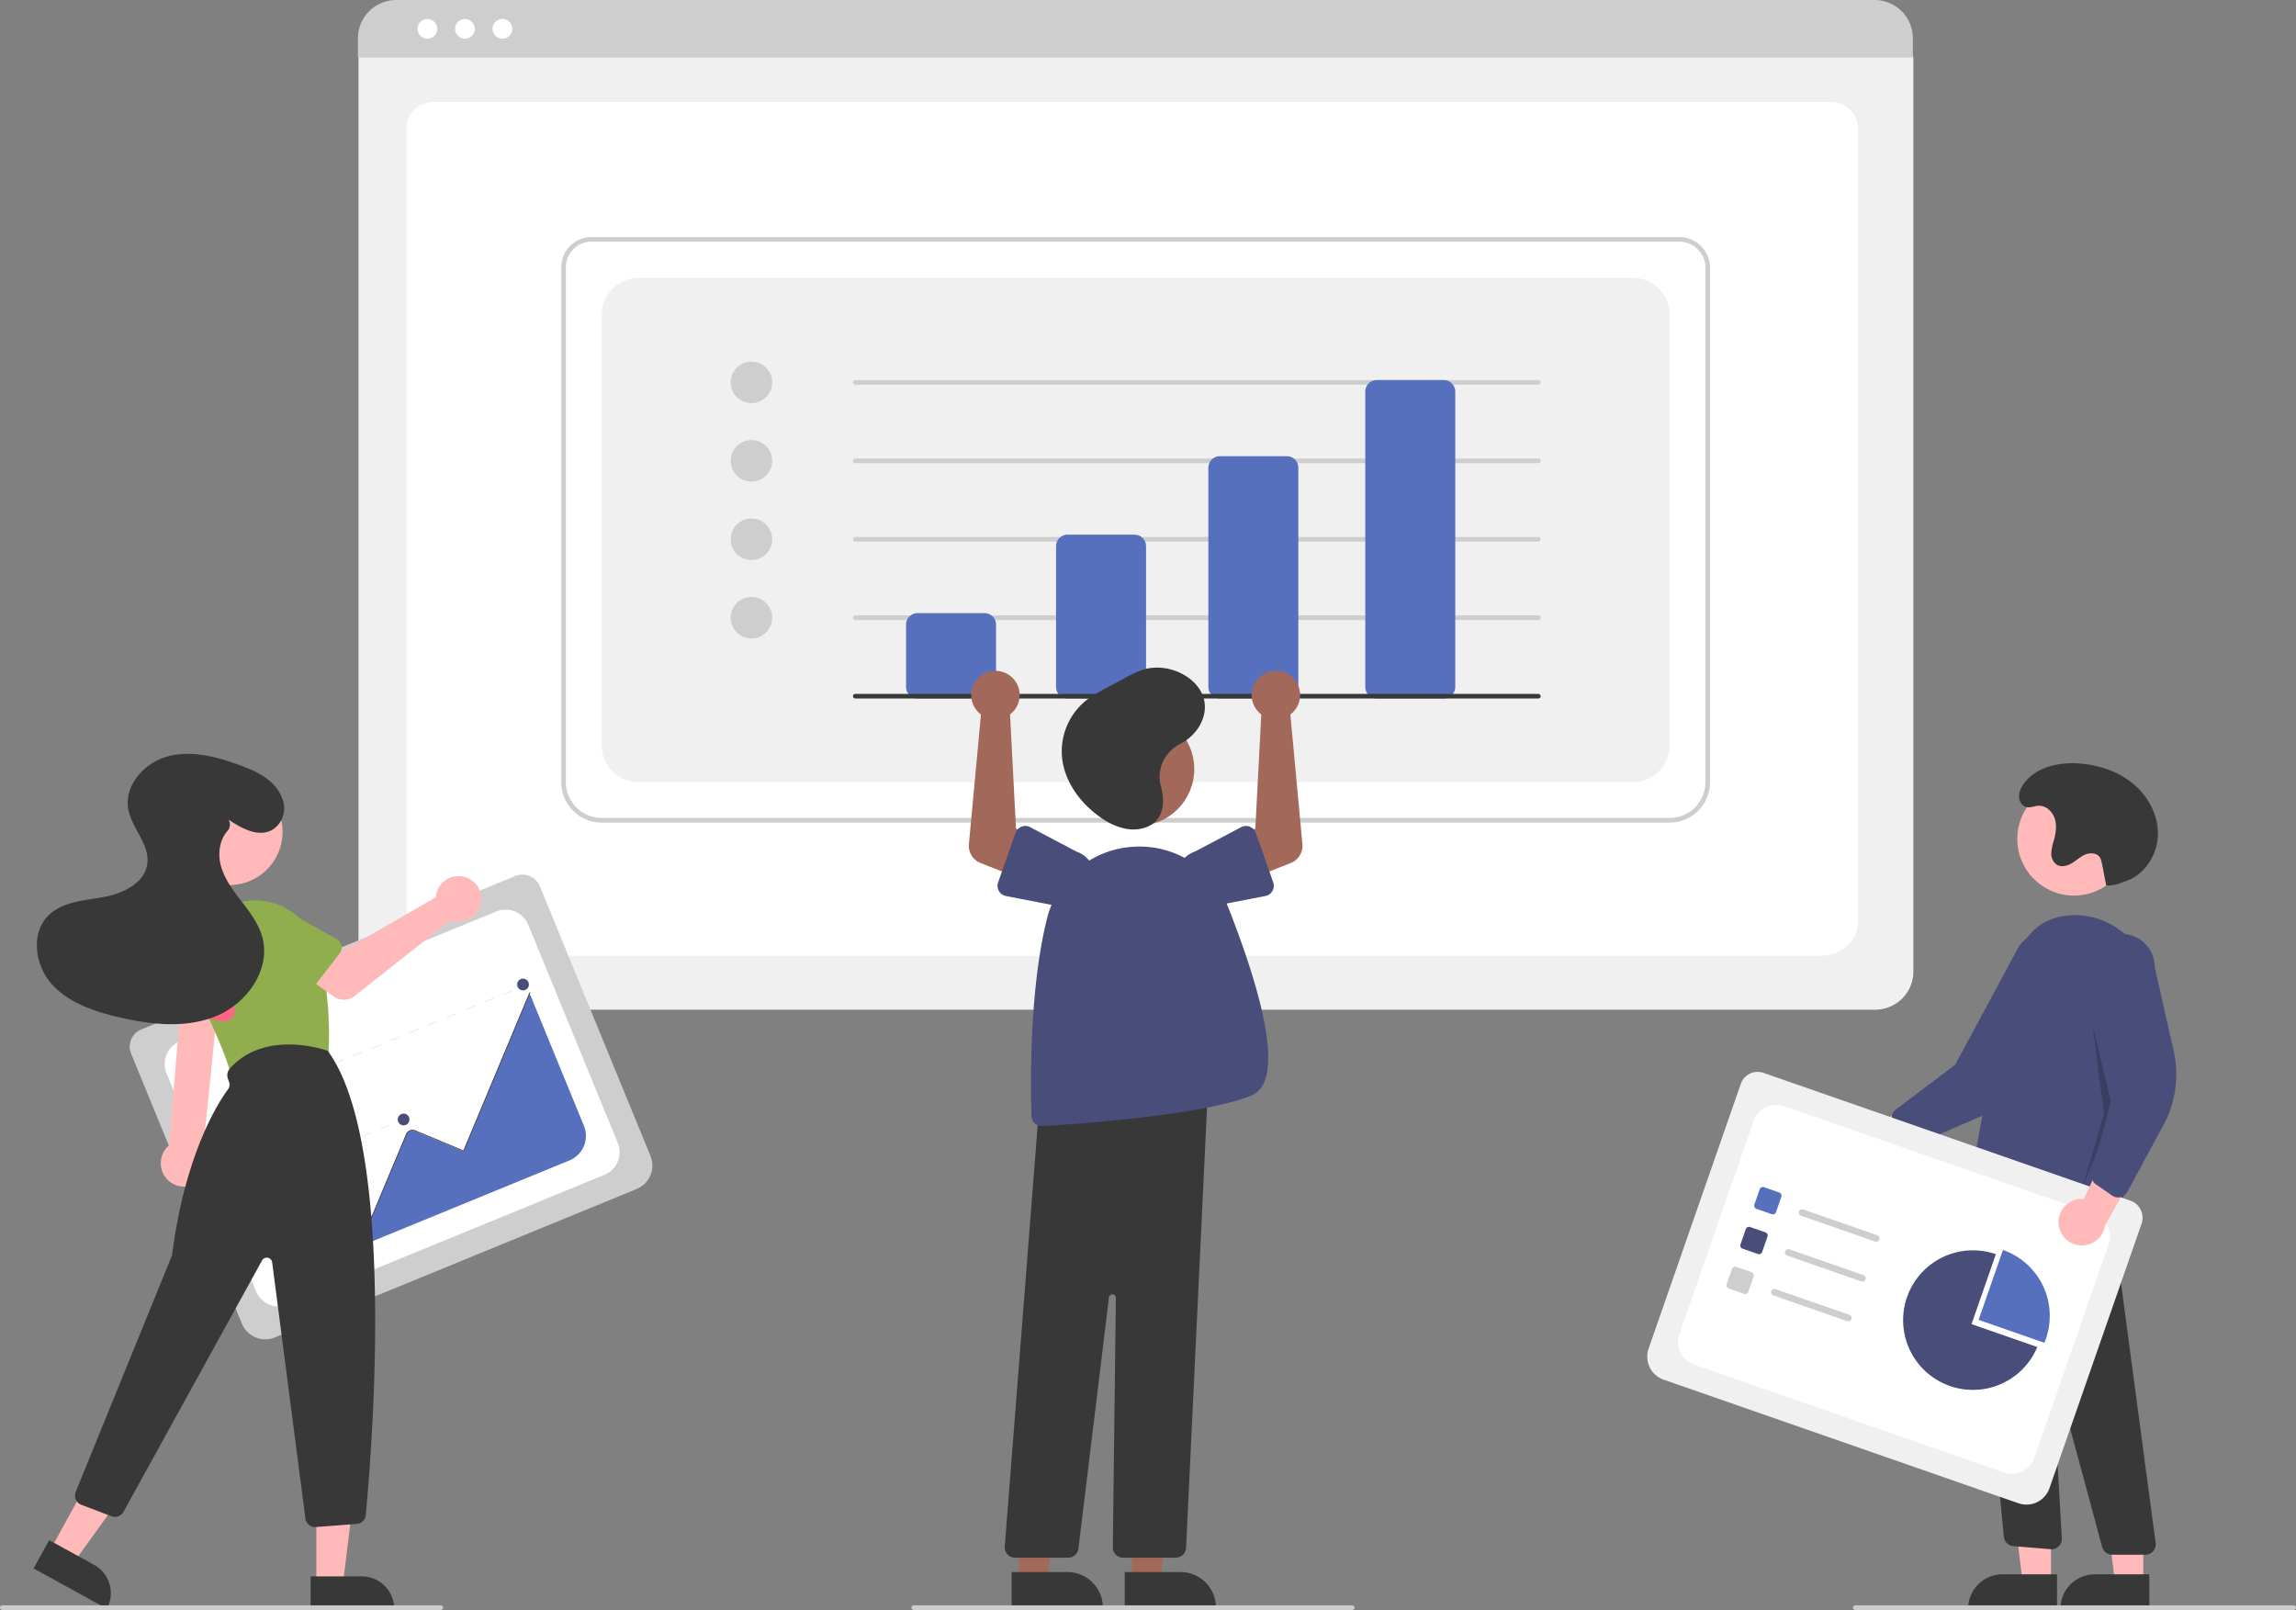 <?xml version="1.0" encoding="UTF-8" standalone="no"?>
<svg
   xmlns:dc="http://purl.org/dc/elements/1.1/"
   xmlns:cc="http://creativecommons.org/ns#"
   xmlns:rdf="http://www.w3.org/1999/02/22-rdf-syntax-ns#"
   xmlns:svg="http://www.w3.org/2000/svg"
   xmlns="http://www.w3.org/2000/svg"
   xmlns:sodipodi="http://sodipodi.sourceforge.net/DTD/sodipodi-0.dtd"
   xmlns:inkscape="http://www.inkscape.org/namespaces/inkscape"
   id="bb535a4d-a035-40f6-99ac-869b240e0289"
   data-name="Layer 1"
   width="995"
   height="697.681"
   viewBox="0 0 995 697.681"
   version="1.1"
   sodipodi:docname="undraw_Data_re_80ws.svg"
   inkscape:version="0.92.4 (5da689c313, 2019-01-14)">
  <rect x="0" y="0" width="995" height="697.681" fill="#808080" stroke="none"/>
  <defs
     id="defs5177" />
  <sodipodi:namedview
     pagecolor="#ffffff"
     bordercolor="#666666"
     borderopacity="1"
     objecttolerance="10"
     gridtolerance="10"
     guidetolerance="10"
     inkscape:pageopacity="0"
     inkscape:pageshadow="2"
     inkscape:window-width="1536"
     inkscape:window-height="801"
     id="namedview5175"
     showgrid="false"
     inkscape:zoom="0.95675355"
     inkscape:cx="396.72171"
     inkscape:cy="528.85622"
     inkscape:window-x="-8"
     inkscape:window-y="-8"
     inkscape:window-maximized="1"
     inkscape:current-layer="bb535a4d-a035-40f6-99ac-869b240e0289" />
  <path
     d="M915.189,538.707H274.35a16.519,16.519,0,0,1-16.5-16.5V127.054A12.102,12.102,0,0,1,269.938,114.965H919.391a12.311,12.311,0,0,1,12.297,12.297V522.207A16.519,16.519,0,0,1,915.189,538.707Z"
     transform="translate(-102.5 -101.159)"
     fill="#f2f2f2"
     id="path4994"
     style="fill:#f0f0f0;fill-opacity:1" />
  <path
     d="M891.811,515.341H294.567c-8.755,0-15.878-6.67-15.878-14.868v-344.105c0-6.08,5.278-11.027,11.766-11.027H895.728c6.595,0,11.961,5.028,11.961,11.209V500.472C907.689,508.671,900.566,515.341,891.811,515.341Z"
     transform="translate(-102.5 -101.159)"
     fill="#fff"
     id="path4996" />
  <path
     d="M931.459,126.11H257.619V117.709a16.574,16.574,0,0,1,16.56-16.55H914.899a16.574,16.574,0,0,1,16.56,16.55Z"
     transform="translate(-102.5 -101.159)"
     fill="#ccc"
     id="path4998"
     style="fill:#cecece;fill-opacity:1" />
  <circle
     cx="185.214"
     cy="12.5"
     r="4.283"
     fill="#fff"
     id="circle5000" />
  <circle
     cx="201.473"
     cy="12.5"
     r="4.283"
     fill="#fff"
     id="circle5002" />
  <circle
     cx="217.731"
     cy="12.5"
     r="4.283"
     fill="#fff"
     id="circle5004" />
  <path
     d="M826.073,457.629H363.234a17.52,17.52,0,0,1-17.5-17.5V216.975a13.103,13.103,0,0,1,13.088-13.088H830.276a13.312,13.312,0,0,1,13.297,13.297V440.129A17.52,17.52,0,0,1,826.073,457.629ZM358.822,205.886a11.101,11.101,0,0,0-11.088,11.088V440.129a15.517,15.517,0,0,0,15.5,15.5H826.073a15.518,15.518,0,0,0,15.5-15.5V217.184a11.31,11.31,0,0,0-11.297-11.297Z"
     transform="translate(-102.5 -101.159)"
     fill="#ccc"
     id="path5006"
     style="fill:#cecece;fill-opacity:1" />
  <path
     d="M379.234,440.129h430.839a16,16,0,0,0,16-16V237.581a16,16,0,0,0-16-16H379.234a16,16,0,0,0-16,16V424.129A16,16,0,0,0,379.234,440.129Z"
     id="path5008"
     style="fill:#f0f0f0;fill-opacity:1"
     fill="#f2f2f2"
     transform="translate(-102.5 -101.159)" />
  <circle
     cx="325.654"
     cy="165.695"
     r="9"
     fill="#ccc"
     id="circle5010"
     style="fill:#cecece;fill-opacity:1" />
  <circle
     cx="325.654"
     cy="199.695"
     r="9"
     fill="#ccc"
     id="circle5012"
     style="fill:#cecece;fill-opacity:1" />
  <circle
     cx="325.654"
     cy="233.695"
     r="9"
     fill="#ccc"
     id="circle5014"
     style="fill:#cecece;fill-opacity:1" />
  <circle
     cx="325.654"
     cy="267.695"
     r="9"
     fill="#ccc"
     id="circle5016"
     style="fill:#cecece;fill-opacity:1" />
  <path
     d="M769.154,267.855h-296a1,1,0,0,1,0-2h296a1,1,0,0,1,0,2Z"
     transform="translate(-102.5 -101.159)"
     fill="#ccc"
     id="path5018"
     style="fill:#cecece;fill-opacity:1" />
  <path
     d="M769.154,301.855h-296a1,1,0,0,1,0-2h296a1,1,0,0,1,0,2Z"
     transform="translate(-102.5 -101.159)"
     fill="#ccc"
     id="path5020"
     style="fill:#cecece;fill-opacity:1" />
  <path
     d="M769.154,335.855h-296a1,1,0,0,1,0-2h296a1,1,0,0,1,0,2Z"
     transform="translate(-102.5 -101.159)"
     fill="#ccc"
     id="path5022"
     style="fill:#cecece;fill-opacity:1" />
  <path
     d="M769.154,369.855h-296a1,1,0,0,1,0-2h296a1,1,0,0,1,0,2Z"
     transform="translate(-102.5 -101.159)"
     fill="#ccc"
     id="path5024"
     style="fill:#cecece;fill-opacity:1" />
  <path
     d="M529.154,403.855h-29a5.006,5.006,0,0,1-5-5v-27a5.006,5.006,0,0,1,5-5h29a5.006,5.006,0,0,1,5,5v27A5.006,5.006,0,0,1,529.154,403.855Z"
     transform="translate(-102.5 -101.159)"
     fill="#6c63ff"
     id="path5026"
     style="fill:#5770be;fill-opacity:1" />
  <path
     d="M594.154,403.855h-29a5.006,5.006,0,0,1-5-5v-61a5.006,5.006,0,0,1,5-5h29a5.006,5.006,0,0,1,5,5v61A5.006,5.006,0,0,1,594.154,403.855Z"
     transform="translate(-102.5 -101.159)"
     fill="#6c63ff"
     id="path5028"
     style="fill:#5770be;fill-opacity:1" />
  <path
     d="M660.154,403.855h-29a5.006,5.006,0,0,1-5-5v-95a5.006,5.006,0,0,1,5-5h29a5.006,5.006,0,0,1,5,5v95A5.006,5.006,0,0,1,660.154,403.855Z"
     transform="translate(-102.5 -101.159)"
     fill="#6c63ff"
     id="path5030"
     style="fill:#5770be;fill-opacity:1" />
  <path
     d="M728.154,403.855h-29a5.006,5.006,0,0,1-5-5v-128a5.006,5.006,0,0,1,5-5h29a5.006,5.006,0,0,1,5,5v128A5.006,5.006,0,0,1,728.154,403.855Z"
     transform="translate(-102.5 -101.159)"
     fill="#6c63ff"
     id="path5032"
     style="fill:#5770be;fill-opacity:1" />
  <path
     d="M769.154,403.855h-296a1,1,0,0,1,0-2h296a1,1,0,0,1,0,2Z"
     transform="translate(-102.5 -101.159)"
     fill="#3f3d56"
     id="path5034"
     style="fill:#383838;fill-opacity:1" />
  <path
     d="M899.201,590.402a10.056,10.056,0,0,1,15.32-1.743l31.755-16.389-1.975,18.464L914.45,603.467a10.11,10.11,0,0,1-15.248-13.065Z"
     transform="translate(-102.5 -101.159)"
     fill="#ffb8b8"
     id="path5036" />
  <path
     d="M926.524,597.289a4.506,4.506,0,0,1-1.524-2.212l-2.526-8.159a4.515,4.515,0,0,1,1.587-4.921l25.738-19.44,27.875-51.712a14.497,14.497,0,1,1,22.9,17.782L984.716,562.096a46.374,46.374,0,0,1-23.463,22.696l-30.163,13.083a4.505,4.505,0,0,1-3.669-.039A4.455,4.455,0,0,1,926.524,597.289Z"
     transform="translate(-102.5 -101.159)"
     fill="#3f3d56"
     id="path5038"
     style="fill:#484d7a;fill-opacity:1" />
  <circle
     cx="898.775"
     cy="363.541"
     r="24.561"
     fill="#ffb8b8"
     id="circle5040"
     style="fill:#ffb9b9;fill-opacity:1" />
  <polygon
     points="888.812 685.737 876.553 685.736 870.722 638.448 888.817 638.449 888.812 685.737"
     fill="#ffb8b8"
     id="polygon5042"
     style="fill:#ffb9b9;fill-opacity:1" />
  <path
     d="M867.795,682.233h23.644a0,0,0,0,1,0,0v14.887a0,0,0,0,1,0,0H852.908a0,0,0,0,1,0,0v0A14.887,14.887,0,0,1,867.795,682.233Z"
     fill="#2f2e41"
     id="path5044"
     style="fill:#383838;fill-opacity:1" />
  <polygon
     points="928.812 685.739 916.553 685.738 910.722 638.449 928.817 638.451 928.812 685.739"
     fill="#ffb8b8"
     id="polygon5046"
     style="fill:#ffb9b9;fill-opacity:1" />
  <path
     d="M907.795,682.235h23.644a0,0,0,0,1,0,0V697.121a0,0,0,0,1,0,0H892.908a0,0,0,0,1,0,0v0A14.887,14.887,0,0,1,907.795,682.235Z"
     fill="#2f2e41"
     id="path5048"
     style="fill:#383838;fill-opacity:1" />
  <path
     d="M1032.208,774.899l-14.367-.001a4.508,4.508,0,0,1-4.345-3.329l-20.68-76.701a.5.5,0,0,0-.982.16l4.177,72.742a4.499,4.499,0,0,1-4.867,4.742L974.998,771.166a4.512,4.512,0,0,1-4.096-3.964L956.191,614.457l5.691,3.415,53.329-9.054L1036.669,769.804a4.501,4.501,0,0,1-4.461,5.095Z"
     transform="translate(-102.5 -101.159)"
     fill="#2f2e41"
     id="path5050"
     style="fill:#383838;fill-opacity:1" />
  <path
     d="M974.027,630.579a32.939,32.939,0,0,1-16.692-4.698,4.48,4.48,0,0,1-2.136-4.589c1.876-11.486,11.684-70.408,20.608-102.529,3.635-13.083,11.671-20.129,23.887-20.943,17.868-1.172,33.75,12.807,35.404,31.2,2.917,32.448-8.933,78.55-14.164,96.866a4.496,4.496,0,0,1-7.088,2.306l-10.661-8.293a3.533,3.533,0,0,0-4.516.188C989.682,628.101,981.146,630.579,974.027,630.579Z"
     transform="translate(-102.5 -101.159)"
     fill="#3f3d56"
     id="path5052"
     style="fill:#484d7a;fill-opacity:1" />
  <polygon
     points="906.787 443.738 915.786 481.739 902.784 513.738 911.786 482.739 906.787 443.738"
     opacity="0.2"
     id="polygon5054" />
  <path
     d="M1015.29,484.898a16.538,16.538,0,0,0,6.388-1.155c.894-.345,1.822-.628,2.715-.972,7.882-3.045,13.074-11.438,13.261-19.886s-4.188-16.647-10.684-22.05-14.909-8.178-23.335-8.82c-9.075-.691-19.294,1.61-24.366,9.167-1.35,2.012-2.294,4.452-1.494,6.882a4.404,4.404,0,0,0,1.241,1.906c2.265,2.015,4.522.5,6.831.366,3.173-.184,6.023,2.385,7.048,5.394s.573,6.322-.254,9.391a23.459,23.459,0,0,0-1.183,5.71,5.741,5.741,0,0,0,2.378,5.055c1.983,1.199,4.587.505,6.571-.691s3.699-2.86,5.842-3.741,5.022-.685,6.27,1.268a6.935,6.935,0,0,1,.793,2.289c1.118,5.095.861,4.795,1.979,9.89Z"
     transform="translate(-102.5 -101.159)"
     fill="#2f2e41"
     id="path5056"
     style="fill:#383838;fill-opacity:1" />
  <path
     d="M977.221,752.591,823.425,699.03a10.556,10.556,0,0,1-6.49-13.426l39.966-114.758a7.734,7.734,0,0,1,9.836-4.755L1025.732,621.463a7.867,7.867,0,0,1,4.837,10.006L990.647,746.101A10.556,10.556,0,0,1,977.221,752.591Z"
     transform="translate(-102.5 -101.159)"
     fill="#e6e6e6"
     id="path5058"
     style="fill:#f0f0f0;fill-opacity:1" />
  <path
     d="M836.549,692.435l134.484,46.835a10.225,10.225,0,0,0,13.019-6.293l32.272-92.667a10.225,10.225,0,0,0-6.293-13.019l-134.484-46.835a10.225,10.225,0,0,0-13.019,6.293l-32.272,92.667A10.225,10.225,0,0,0,836.549,692.435Z"
     transform="translate(-102.5 -101.159)"
     fill="#fff"
     id="path5060" />
  <path
     d="M870.32,627.329l-6.66-2.32a1.444,1.444,0,0,1-.888-1.837l2.32-6.66a1.444,1.444,0,0,1,1.837-.888l6.66,2.32a1.444,1.444,0,0,1,.888,1.837l-2.32,6.66A1.444,1.444,0,0,1,870.32,627.329Z"
     transform="translate(-102.5 -101.159)"
     fill="#6c63ff"
     id="path5062"
     style="fill:#5770be;fill-opacity:1" />
  <path
     d="M864.31,644.585l-6.66-2.32a1.444,1.444,0,0,1-.888-1.837l2.32-6.66a1.444,1.444,0,0,1,1.837-.888l6.66,2.32a1.444,1.444,0,0,1,.888,1.837l-2.32,6.66A1.444,1.444,0,0,1,864.31,644.585Z"
     transform="translate(-102.5 -101.159)"
     fill="#3f3d56"
     id="path5064"
     style="fill:#484d7a;fill-opacity:1" />
  <path
     d="M858.301,661.841l-6.66-2.32a1.444,1.444,0,0,1-.888-1.837l2.32-6.66a1.444,1.444,0,0,1,1.837-.888l6.66,2.32a1.444,1.444,0,0,1,.888,1.837l-2.32,6.66A1.444,1.444,0,0,1,858.301,661.841Z"
     transform="translate(-102.5 -101.159)"
     fill="#ccc"
     id="path5066"
     style="fill:#cecece;fill-opacity:1" />
  <path
     d="M915.074,639.181l-32.09-11.176a1.443,1.443,0,1,1,.949-2.725l32.09,11.176a1.443,1.443,0,1,1-.949,2.725Z"
     transform="translate(-102.5 -101.159)"
     fill="#ccc"
     id="path5068"
     style="fill:#cecece;fill-opacity:1" />
  <path
     d="M909.065,656.437l-32.09-11.176a1.443,1.443,0,0,1,.949-2.725l32.09,11.176a1.443,1.443,0,1,1-.949,2.725Z"
     transform="translate(-102.5 -101.159)"
     fill="#ccc"
     id="path5070"
     style="fill:#cecece;fill-opacity:1" />
  <path
     d="M903.055,673.693l-32.09-11.176a1.443,1.443,0,0,1,.949-2.725l32.09,11.176a1.443,1.443,0,0,1-.949,2.725Z"
     transform="translate(-102.5 -101.159)"
     fill="#ccc"
     id="path5072"
     style="fill:#cecece;fill-opacity:1" />
  <path
     d="M988.454,683.043c.234-.561.454-1.131.656-1.712a30.239,30.239,0,0,0-18.611-38.501L959.951,673.116Z"
     transform="translate(-102.5 -101.159)"
     fill="#6c63ff"
     id="path5074"
     style="fill:#5770be;fill-opacity:1" />
  <path
     d="M956.884,674.959l10.548-30.287a30.239,30.239,0,1,0,17.955,40.213Z"
     transform="translate(-102.5 -101.159)"
     fill="#3f3d56"
     id="path5076"
     style="fill:#484d7a;fill-opacity:1" />
  <path
     d="M994.645,631.512a10.056,10.056,0,0,1,10.979-10.826l14.873-32.493,9.841,15.748-15.633,28.441a10.11,10.11,0,0,1-20.061-.87Z"
     transform="translate(-102.5 -101.159)"
     fill="#ffb8b8"
     id="path5078"
     style="fill:#ffb9b9;fill-opacity:1" />
  <path
     d="M1020.394,620.069a4.506,4.506,0,0,1-2.564-.8l-7.023-4.862a4.515,4.515,0,0,1-1.788-4.852l8.255-31.18-9.979-57.893a14.497,14.497,0,1,1,28.993-.14l8.177,36.123a46.373,46.373,0,0,1-4.456,32.339L1024.349,617.713a4.505,4.505,0,0,1-2.911,2.233A4.455,4.455,0,0,1,1020.394,620.069Z"
     transform="translate(-102.5 -101.159)"
     fill="#3f3d56"
     id="path5080"
     style="fill:#484d7a;fill-opacity:1" />
  <path
     d="M1096.5,798.841h-190a1,1,0,0,1,0-2h190a1,1,0,0,1,0,2Z"
     transform="translate(-102.5 -101.159)"
     fill="#ccc"
     id="path5082" />
  <polygon
     points="490.541 685.239 502.801 685.238 508.633 637.951 490.539 637.951 490.541 685.239"
     fill="#a0616a"
     id="polygon5084"
     style="fill:#a26859;fill-opacity:1" />
  <path
     d="M589.914,782.396l24.144-.001h.001a15.386,15.386,0,0,1,15.386,15.386v.5l-39.531.001Z"
     transform="translate(-102.5 -101.159)"
     fill="#2f2e41"
     id="path5086"
     style="fill:#383838;fill-opacity:1" />
  <polygon
     points="441.541 685.239 453.801 685.238 459.633 637.951 441.539 637.951 441.541 685.239"
     fill="#a0616a"
     id="polygon5088"
     style="fill:#a26859;fill-opacity:1" />
  <path
     d="M540.914,782.396l24.144-.001h.001a15.386,15.386,0,0,1,15.386,15.386v.5l-39.531.001Z"
     transform="translate(-102.5 -101.159)"
     fill="#2f2e41"
     id="path5090"
     style="fill:#383838;fill-opacity:1" />
  <circle
     cx="492.988"
     cy="333.297"
     r="24.561"
     fill="#a0616a"
     id="circle5092"
     style="fill:#a26859;fill-opacity:1" />
  <path
     d="M612.005,776.192H589.254a4.5,4.5,0,0,1-4.5-4.555l1.322-108.031a1.5,1.5,0,0,0-2.989-.2L569.847,772.236a4.504,4.504,0,0,1-4.467,3.956H542.41a4.5,4.5,0,0,1-4.486-4.851l15.167-194.075.412-.045,72.629-7.844-9.633,202.528A4.495,4.495,0,0,1,612.005,776.192Z"
     transform="translate(-102.5 -101.159)"
     fill="#2f2e41"
     id="path5094"
     style="fill:#383838;fill-opacity:1" />
  <path
     d="M553.976,589.181a4.496,4.496,0,0,1-4.484-4.358c-.396-12.271-1.076-54.732,6.822-85.905a40.924,40.924,0,0,1,37.793-30.839h0a41.179,41.179,0,0,1,40.559,26.023c13.275,33.703,25.818,75.246,10.181,81.762-20.495,8.539-74.523,12.346-90.594,13.309Q554.113,589.181,553.976,589.181Z"
     transform="translate(-102.5 -101.159)"
     fill="#3f3d56"
     id="path5096"
     style="fill:#484d7a;fill-opacity:1" />
  <path
     d="M647.847,409.632a10.525,10.525,0,0,0,1.246,1.093l-2.578,49.526-10.724,5.491L641.961,483.01l19.93-7.875a8,8,0,0,0,5.026-8.181l-5.221-56.179a10.497,10.497,0,1,0-13.849-1.143Z"
     transform="translate(-102.5 -101.159)"
     fill="#a0616a"
     id="path5098"
     style="fill:#a26859;fill-opacity:1" />
  <path
     d="M646.718,462.095l7.544,21.439a4.5,4.5,0,0,1-3.389,5.912l-22.245,4.308a12.497,12.497,0,0,1-8.228-23.602l19.974-10.543a4.5,4.5,0,0,1,6.344,2.486Z"
     transform="translate(-102.5 -101.159)"
     fill="#3f3d56"
     id="path5100"
     style="fill:#484d7a;fill-opacity:1" />
  <path
     d="M541.46,409.632a10.527,10.527,0,0,1-1.246,1.093l2.578,49.526,10.724,5.491L547.346,483.01l-19.93-7.875a8,8,0,0,1-5.026-8.181l5.221-56.179a10.497,10.497,0,1,1,13.849-1.143Z"
     transform="translate(-102.5 -101.159)"
     fill="#a0616a"
     id="path5102"
     style="fill:#a26859;fill-opacity:1" />
  <path
     d="M545.192,459.399a4.495,4.495,0,0,1,3.741.21l19.974,10.543a12.497,12.497,0,0,1-8.228,23.602l-22.245-4.308a4.5,4.5,0,0,1-3.389-5.912l7.544-21.439A4.495,4.495,0,0,1,545.192,459.399Z"
     transform="translate(-102.5 -101.159)"
     fill="#3f3d56"
     id="path5104"
     style="fill:#484d7a;fill-opacity:1" />
  <path
     d="M605.027,438.643a16.143,16.143,0,0,1,9.041-15.168c7.466-3.854,12.156-12.075,10.101-19.582-2.631-9.609-15.709-15.841-26.305-12.535a48.566,48.566,0,0,0-8.261,3.839l-6.923,3.711a71.73,71.73,0,0,0-8.534,5.038,28.315,28.315,0,0,0-11.27,26.53c1.363,9.769,7.761,18.727,16.518,24.861a27.937,27.937,0,0,0,11.319,5.031c4.198.692,8.87-.094,11.939-2.705,4.796-4.079,4.301-10.911,2.75-16.616A12.09,12.09,0,0,1,605.027,438.643Z"
     transform="translate(-102.5 -101.159)"
     fill="#2f2e41"
     id="path5106"
     style="fill:#383838;fill-opacity:1" />
  <path
     d="M688.5,798.841h-190a1,1,0,0,1,0-2h190a1,1,0,0,1,0,2Z"
     transform="translate(-102.5 -101.159)"
     fill="#ccc"
     id="path5108" />
  <path
     d="M378.41,616.413,221.633,680.73a10.984,10.984,0,0,1-14.315-5.986l-47.992-116.983a8.047,8.047,0,0,1,4.386-10.488l162.077-66.492a8.186,8.186,0,0,1,10.669,4.462L384.396,602.098A10.984,10.984,0,0,1,378.41,616.413Z"
     transform="translate(-102.5 -101.159)"
     fill="#e6e6e6"
     id="path5110"
     style="fill:#cecece;fill-opacity:1" />
  <path
     d="M227.311,666.541l137.091-56.241a10.639,10.639,0,0,0,5.805-13.881L331.454,501.956a10.639,10.639,0,0,0-13.881-5.805L180.482,552.392a10.639,10.639,0,0,0-5.805,13.881l38.753,94.463A10.639,10.639,0,0,0,227.311,666.541Z"
     transform="translate(-102.5 -101.159)"
     fill="#fff"
     id="path5112" />
  <rect
     x="328.668"
     y="528.117"
     width="2.179"
     height="0.363"
     transform="translate(-278.34 63.532) rotate(-22.306)"
     fill="#e6e6e6"
     id="rect5114" />
  <path
     d="M324.747,530.551l-4.072,1.67-.138-.336,4.072-1.67Zm-8.144,3.341-4.072,1.67-.138-.336,4.072-1.67Zm-8.144,3.341-4.072,1.67-.138-.336,4.072-1.67Zm-8.144,3.341-4.072,1.67-.138-.336,4.072-1.67Zm-8.144,3.341-4.072,1.67-.138-.336,4.072-1.67Zm-8.144,3.341-4.072,1.67-.138-.336,4.072-1.67Zm-8.144,3.341-4.072,1.67-.138-.336,4.072-1.67Zm-8.144,3.341-4.072,1.67-.138-.336,4.072-1.67Zm-8.144,3.341-4.072,1.67-.138-.336,4.072-1.67Zm-8.144,3.341-4.072,1.67-.138-.336,4.072-1.67ZM243.312,563.959l-4.072,1.67-.138-.336,4.072-1.67Zm-8.144,3.341-4.072,1.67-.138-.336,4.072-1.67Zm-8.144,3.341-4.072,1.67-.138-.336,4.072-1.67Zm-8.144,3.341-4.072,1.67-.138-.336,4.072-1.67Zm-8.144,3.341-4.072,1.67-.138-.336,4.072-1.67Zm-8.144,3.341-4.072,1.67-.138-.336,4.072-1.67Z"
     transform="translate(-102.5 -101.159)"
     fill="#e6e6e6"
     id="path5116" />
  <rect
     x="192.285"
     y="584.068"
     width="2.179"
     height="0.363"
     transform="translate(-309.782 15.954) rotate(-22.306)"
     fill="#e6e6e6"
     id="rect5118" />
  <rect
     x="275.309"
     y="586.506"
     width="2.179"
     height="0.363"
     transform="translate(-304.495 47.648) rotate(-22.306)"
     fill="#e6e6e6"
     id="rect5120" />
  <path
     d="M271.448,588.915l-4.011,1.646-.138-.336,4.011-1.646Zm-8.023,3.291-4.011,1.646-.138-.336,4.011-1.646Zm-8.023,3.291-4.011,1.646-.138-.336,4.011-1.646ZM247.38,598.789l-4.011,1.646-.138-.336,4.011-1.646ZM239.357,602.08l-4.011,1.646-.138-.336,4.011-1.646Zm-8.023,3.291-4.011,1.646-.138-.336,4.011-1.646Zm-8.023,3.291-4.011,1.646-.138-.336,4.011-1.646Zm-8.023,3.291-4.011,1.646-.138-.336,4.011-1.646Z"
     transform="translate(-102.5 -101.159)"
     fill="#e6e6e6"
     id="path5122" />
  <rect
     x="205.101"
     y="615.309"
     width="2.179"
     height="0.363"
     transform="translate(-320.68 23.156) rotate(-22.306)"
     fill="#e6e6e6"
     id="rect5124" />
  <rect
     x="242.07"
     y="617.411"
     width="2.179"
     height="0.363"
     transform="translate(-318.712 37.345) rotate(-22.306)"
     fill="#e6e6e6"
     id="rect5126" />
  <path
     d="M238.093,619.867l-4.127,1.693-.138-.336,4.127-1.693Zm-8.254,3.386-4.127,1.693-.138-.336,4.127-1.693Zm-8.254,3.386-4.127,1.693-.138-.336,4.127-1.693Z"
     transform="translate(-102.5 -101.159)"
     fill="#e6e6e6"
     id="path5128" />
  <rect
     x="211.165"
     y="630.089"
     width="2.179"
     height="0.363"
     transform="translate(-325.836 26.564) rotate(-22.306)"
     fill="#e6e6e6"
     id="rect5130" />
  <rect
     x="252.417"
     y="642.634"
     width="2.179"
     height="0.363"
     transform="translate(-327.511 43.16) rotate(-22.306)"
     fill="#e6e6e6"
     id="rect5132" />
  <path
     d="M248.441,645.09l-4.127,1.693-.138-.336,4.127-1.693Zm-8.254,3.386-4.127,1.693-.138-.336,4.127-1.693Zm-8.254,3.386-4.127,1.693-.138-.336,4.127-1.693Z"
     transform="translate(-102.5 -101.159)"
     fill="#e6e6e6"
     id="path5134" />
  <rect
     x="221.513"
     y="655.313"
     width="2.179"
     height="0.363"
     transform="translate(-334.635 32.379) rotate(-22.306)"
     fill="#e6e6e6"
     id="rect5136" />
  <path
     d="M233.132,651.671,349.308,604.011a11.481,11.481,0,0,0,6.257-14.962L332.092,531.832l-.227.101-28.509,68.167-21.145-8.84a2.742,2.742,0,0,0-2.436.152,2.922,2.922,0,0,0-1.212,1.433l-14.941,35.722-15.46-6.462a2.753,2.753,0,0,0-3.603,1.478C244.461,623.825,234.928,647.213,233.132,651.671Z"
     transform="translate(-102.5 -101.159)"
     fill="#6c63ff"
     id="path5138"
     style="fill:#5770be;fill-opacity:1" />
  <path
     d="M232.775,652.21l-.335-.14,11.955-28.586a3.089,3.089,0,0,1,4.038-1.657l15.155,6.337,14.856-35.525a3.089,3.089,0,0,1,4.038-1.657l20.839,8.715,28.656-68.523.335.14L303.515,600.173l-21.174-8.855a2.723,2.723,0,0,0-3.563,1.462l-14.996,35.86-15.489-6.478a2.726,2.726,0,0,0-3.563,1.462Z"
     transform="translate(-102.5 -101.159)"
     fill="#3f3d56"
     id="path5140" />
  <circle
     cx="141.667"
     cy="516.019"
     r="2.542"
     fill="#3f3d56"
     id="circle5142" />
  <circle
     cx="174.906"
     cy="485.115"
     r="2.542"
     fill="#3f3d56"
     id="circle5144"
     style="fill:#484d7a;fill-opacity:1" />
  <circle
     cx="226.662"
     cy="426.636"
     r="2.542"
     fill="#3f3d56"
     id="circle5146"
     style="fill:#484d7a;fill-opacity:1" />
  <path
     d="M186.901,614.295a10.095,10.095,0,0,0,3.61-15.053l7.549-73.804h-16.313l-5.999,72.066a10.15,10.15,0,0,0,11.154,16.791Z"
     transform="translate(-102.5 -101.159)"
     fill="#ffb8b8"
     id="path5148"
     style="fill:#ffb9b9;fill-opacity:1" />
  <circle
     cx="99.38"
     cy="360.468"
     r="23.08"
     fill="#ffb8b8"
     id="circle5150"
     style="fill:#ffb9b9;fill-opacity:1" />
  <path
     d="M206.225,568.419a4.221,4.221,0,0,1-4.068-3.1c-1.849-6.718-6.66-18.077-14.299-33.763a27.967,27.967,0,0,1,15.882-38.613h0a27.955,27.955,0,0,1,35.922,17.808c5.921,18.563,5.635,38.447,5.237,46.134a4.239,4.239,0,0,1-3.321,3.914l-34.446,7.522A4.208,4.208,0,0,1,206.225,568.419Z"
     transform="translate(-102.5 -101.159)"
     fill="#ff6584"
     id="path5152"
     style="fill:#91ae4f;fill-opacity:1" />
  <polygon
     points="137.082 686.425 148.602 686.425 154.083 641.988 137.08 641.989 137.082 686.425"
     fill="#ffb8b8"
     id="polygon5154"
     style="fill:#ffb9b9;fill-opacity:1" />
  <path
     d="M237.113,784.293H273.321a0,0,0,0,1,0,0v13.989a0,0,0,0,1,0,0H251.103a13.989,13.989,0,0,1-13.989-13.989v0a0,0,0,0,1,0,0Z"
     transform="translate(407.97 1481.403) rotate(179.997)"
     fill="#2f2e41"
     id="path5156"
     style="fill:#383838;fill-opacity:1" />
  <polygon
     points="21.882 671.495 31.978 677.045 58.19 640.747 43.291 632.555 21.882 671.495"
     fill="#ffb8b8"
     id="polygon5158"
     style="fill:#ffb9b9;fill-opacity:1" />
  <path
     d="M118.196,776.437h36.207a0,0,0,0,1,0,0V790.426a0,0,0,0,1,0,0h-22.218a13.989,13.989,0,0,1-13.989-13.989v0a0,0,0,0,1,0,0Z"
     transform="translate(-224.194 1434.457) rotate(-151.199)"
     fill="#2f2e41"
     id="path5160"
     style="fill:#383838;fill-opacity:1" />
  <path
     d="M239.044,762.92a4.228,4.228,0,0,1-4.189-3.684L220.446,648.211a2.349,2.349,0,0,0-4.387-.832L156.014,756.319a4.252,4.252,0,0,1-5.209,1.912L137.717,753.244a4.228,4.228,0,0,1-2.411-5.546L176.901,645.518a3.257,3.257,0,0,0,.212-.809c5.634-43.605,19.968-65.78,24.227-71.538a3.275,3.275,0,0,0,.466-2.982l-.585-1.756a4.226,4.226,0,0,1,.814-4.113c15.347-17.48,42.095-7.942,42.363-7.843l.134.05.084.115c29.993,41.133,18.903,174.732,16.376,201.096a4.217,4.217,0,0,1-3.885,3.806l-17.736,1.366C239.262,762.917,239.152,762.92,239.044,762.92Z"
     transform="translate(-102.5 -101.159)"
     fill="#2f2e41"
     id="path5162"
     style="fill:#383838;fill-opacity:1" />
  <path
     d="M291.606,488.437a9.892,9.892,0,0,0-.225,1.541l-40.367,23.288-9.812-5.649-10.46,13.694,16.398,11.688a7.518,7.518,0,0,0,9.019-.22l41.626-32.839a9.864,9.864,0,1,0-6.179-11.503Z"
     transform="translate(-102.5 -101.159)"
     fill="#ffb8b8"
     id="path5164"
     style="fill:#ffb9b9;fill-opacity:1" />
  <path
     d="M249.665,514.369l-13.047,16.909a4.229,4.229,0,0,1-6.394.35L215.455,516.291a11.744,11.744,0,0,1,14.402-18.554l18.524,10.358a4.229,4.229,0,0,1,1.283,6.273Z"
     transform="translate(-102.5 -101.159)"
     fill="#ff6584"
     id="path5166"
     style="fill:#91ae4f;fill-opacity:1" />
  <path
     d="M199.098,543.746l-21.017-3.795a4.229,4.229,0,0,1-3.255-5.514L181.639,514.264a11.744,11.744,0,0,1,23.102,4.241l-.665,21.213a4.229,4.229,0,0,1-4.978,4.028Z"
     transform="translate(-102.5 -101.159)"
     fill="#ff6584"
     id="path5168" />
  <path
     d="m 99.033,355.159 c 5.932,4.06 13.721,8.233 19.78,3.91 a 11.025,11.025 0 0 0 3.618,-12.709 c -2.901,-8.296 -10.872,-11.949 -18.494,-14.748 -9.909,-3.64 -20.698,-6.535 -30.927,-3.928 -10.229,2.606 -19.269,12.51 -17.423,22.903 1.485,8.358 9.369,15.312 8.25,23.727 -1.126,8.469 -10.65,12.926 -19.059,14.44 -8.408,1.514 -17.817,2 -23.86,8.039 -7.708,7.704 -5.784,21.475 1.47,29.61 7.253,8.134 18.199,11.822 28.805,14.328 14.053,3.321 29.252,5.066 42.599,-0.445 13.347,-5.512 23.733,-20.349 19.866,-34.261 -1.633,-5.877 -5.48,-10.843 -9.198,-15.678 -3.718,-4.835 -7.483,-9.891 -8.901,-15.824 -1.182,-4.944 -0.307,-10.683 2.971,-14.391 a 4.169,4.169 0 0 0 0.559,-4.874 z"
     id="path5170"
     style="fill:#383838;fill-opacity:1"
     inkscape:connector-curvature="0" />
  <path
     d="M293.5,798.841h-190a1,1,0,0,1,0-2h190a1,1,0,0,1,0,2Z"
     transform="translate(-102.5 -101.159)"
     fill="#ccc"
     id="path5172" />
</svg>
